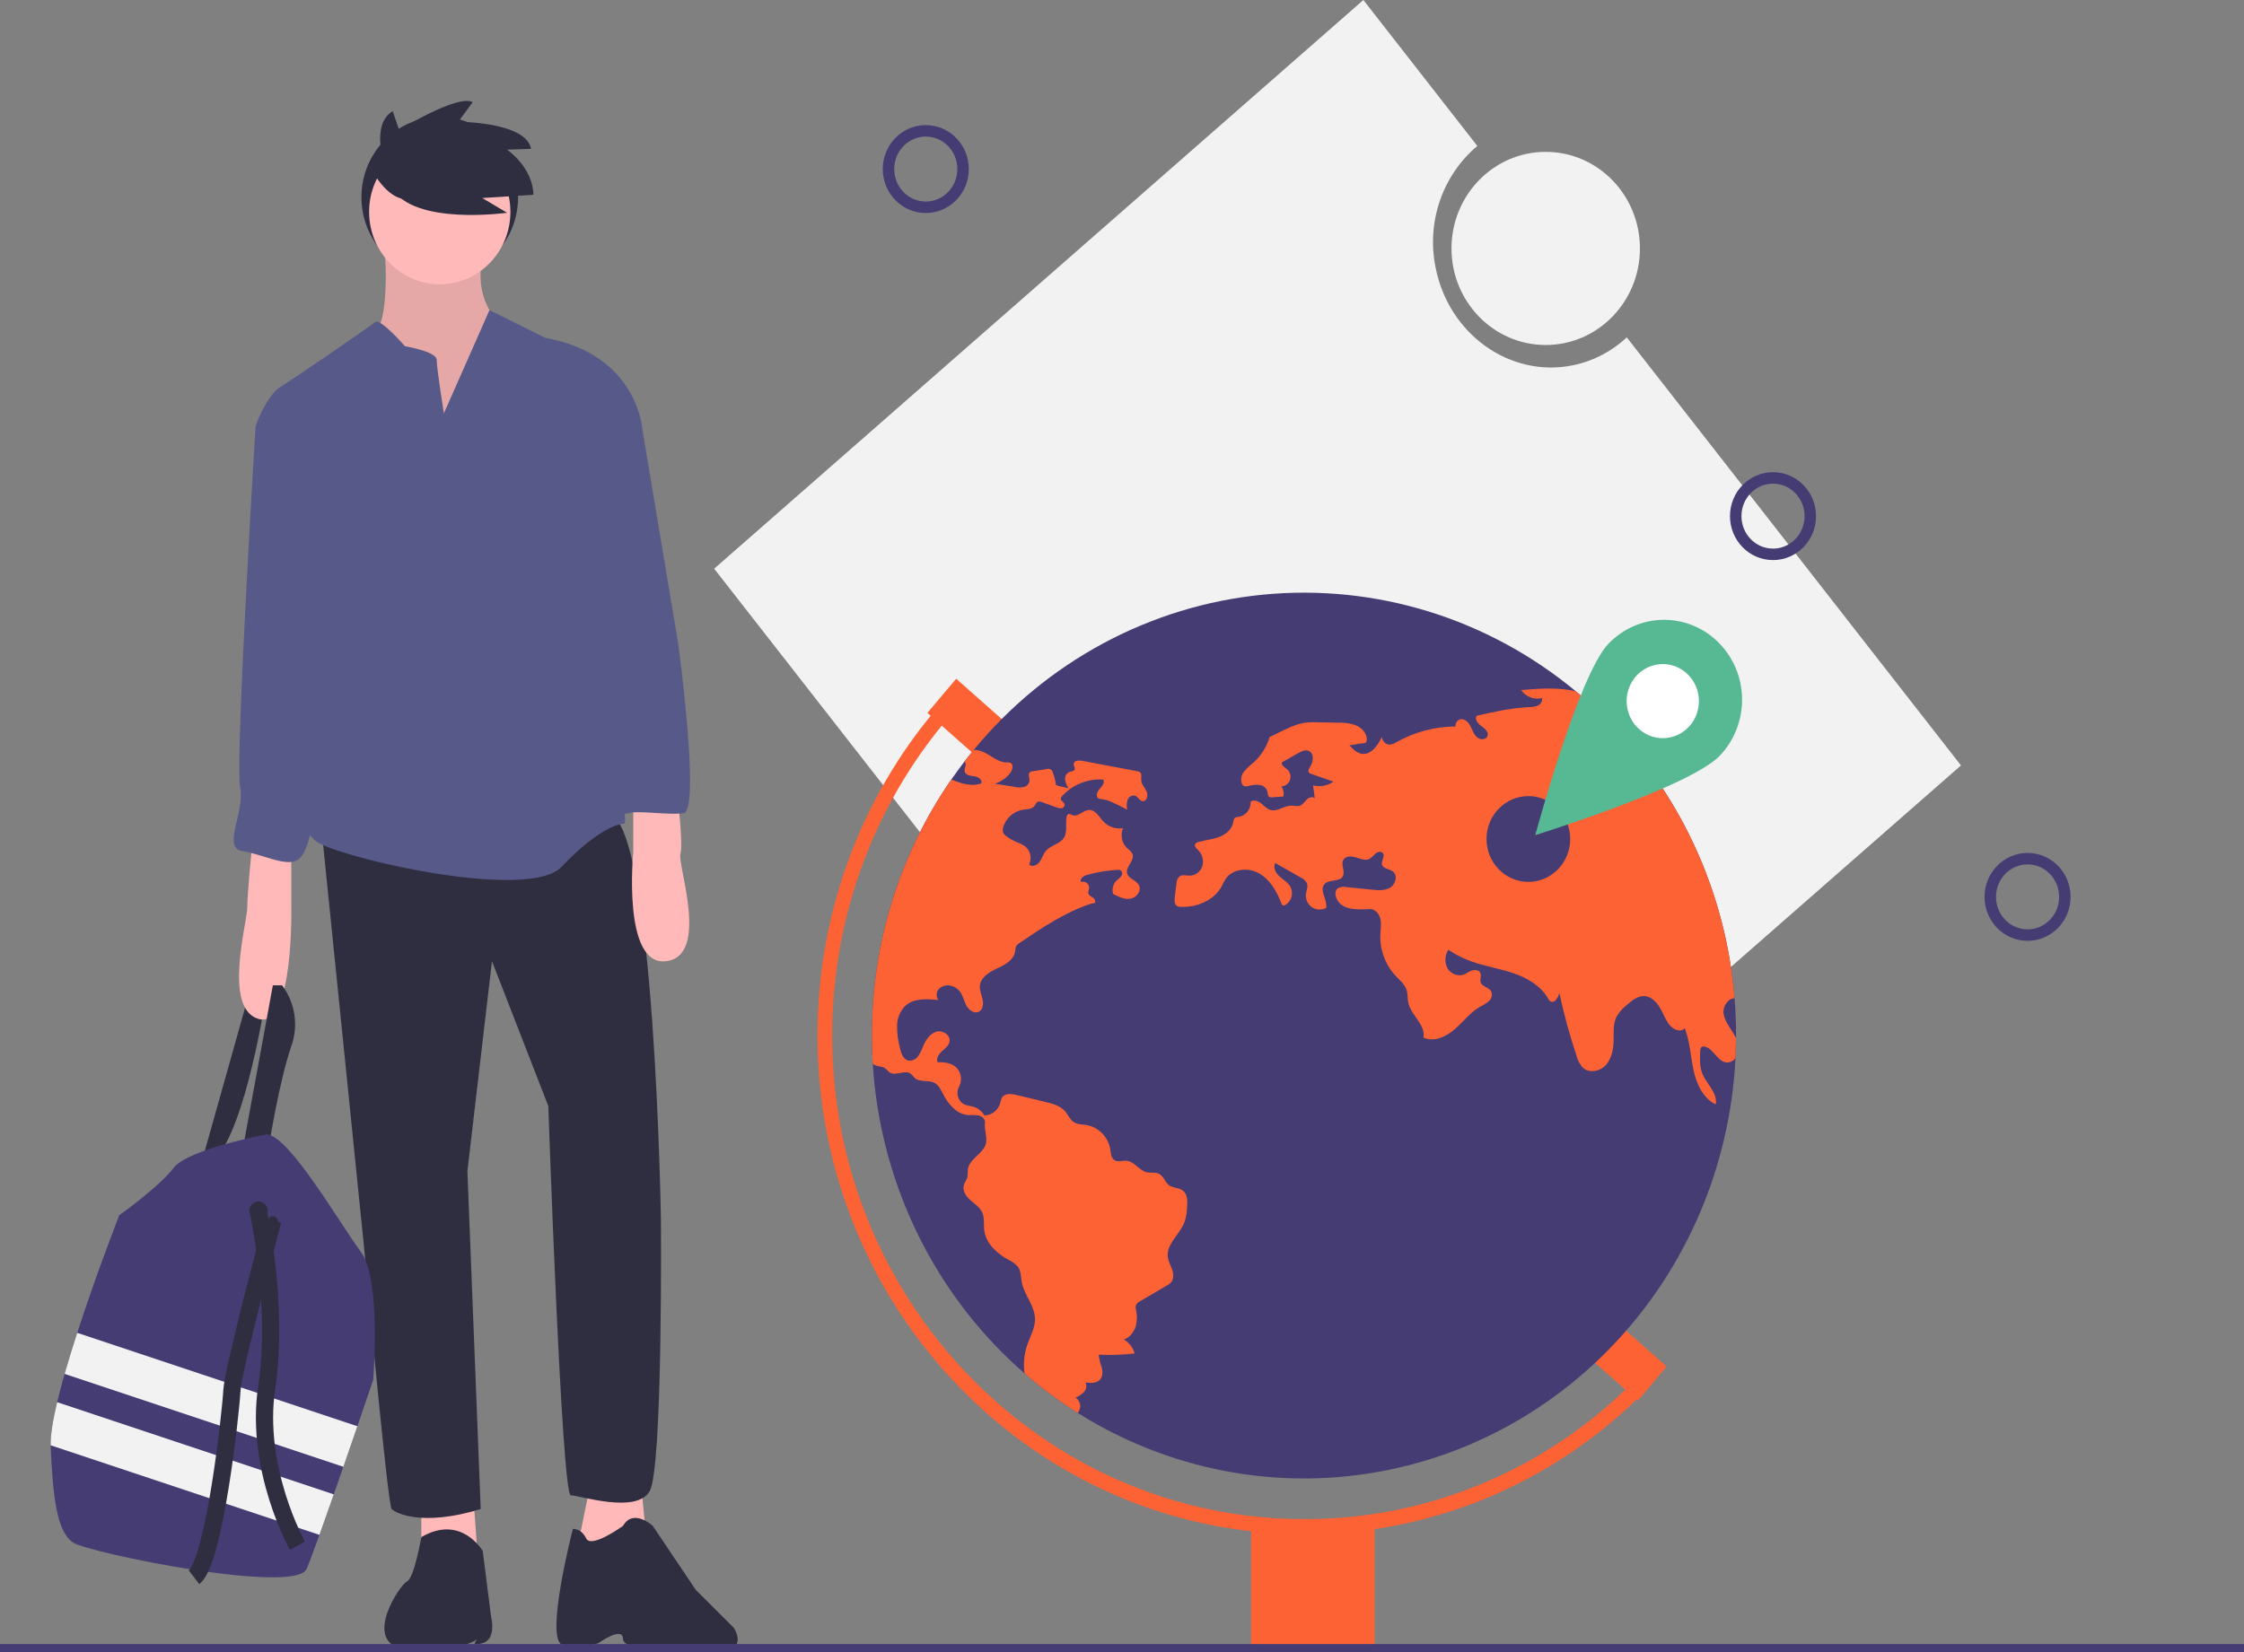 <svg width="391" height="288" viewBox="0 0 391 288" fill="none" xmlns="http://www.w3.org/2000/svg">
<rect x="0" y="0" width="391" height="288" fill="#808080" stroke="none"/>
<g clip-path="url(#clip0)">
<path d="M76.625 48.362C84.163 48.362 90.273 42.097 90.273 34.368C90.273 26.64 84.163 20.375 76.625 20.375C69.087 20.375 62.977 26.64 62.977 34.368C62.977 42.097 69.087 48.362 76.625 48.362Z" fill="#2F2E41"/>
<path d="M35.056 202.834L43.441 173.019L46.295 173.934C46.295 173.934 42.906 196.25 37.553 201.92L35.056 202.834Z" fill="#2F2E41"/>
<path d="M66.991 42.783C66.991 42.783 68.061 54.489 65.564 57.782C63.066 61.074 67.169 67.476 67.169 67.476L74.663 76.622L85.724 71.501L87.33 61.989L86.259 55.404C86.259 55.404 82.513 51.563 84.118 44.612C85.724 37.661 66.991 42.783 66.991 42.783Z" fill="#FFB9B9"/>
<path opacity="0.1" d="M66.991 42.783C66.991 42.783 68.061 54.489 65.564 57.782C63.066 61.074 67.169 67.476 67.169 67.476L74.663 76.622L85.724 71.501L87.33 61.989L86.259 55.404C86.259 55.404 82.513 51.563 84.118 44.612C85.724 37.661 66.991 42.783 66.991 42.783Z" fill="black"/>
<path d="M73.414 261.734V269.233L83.226 271.245L82.334 258.807L73.414 261.734Z" fill="#FFB9B9"/>
<path d="M102.851 258.807L100.71 269.233L104.992 272.342L112.486 266.672L111.593 257.709L102.851 258.807Z" fill="#FFB9B9"/>
<path d="M84.118 270.331C84.118 270.331 80.372 263.838 73.414 267.907C73.414 267.907 72.165 275.086 70.916 275.635C69.667 276.184 62.709 286.61 70.916 287.525C79.123 288.439 83.226 285.696 83.226 285.696C83.226 285.696 81.621 287.112 84.118 286.38C86.616 285.649 85.546 281.625 85.546 281.625L84.118 270.331Z" fill="#2F2E41"/>
<path d="M108.56 265.941C108.56 265.941 103.03 269.965 102.138 268.136C101.246 266.306 99.818 266.489 99.818 266.489C99.818 266.489 94.823 285.797 98.034 286.711C100.102 287.233 102.274 287.118 104.279 286.38C104.279 286.38 108.56 283.306 108.56 285.684C108.56 288.062 120.514 287.891 125.509 287.708C130.505 287.525 127.829 283.684 127.829 283.684L121.228 277.099L113.734 265.941C113.734 265.941 110.345 262.831 108.56 265.941Z" fill="#2F2E41"/>
<path d="M55.93 143.57L63.423 217.285C63.423 217.285 67.526 262.282 68.24 263.014C68.953 263.746 73.592 266.123 83.761 263.014L81.442 204.115L85.724 167.532L95.537 192.774C95.537 192.774 97.856 260.636 99.462 260.636C101.067 260.636 110.88 263.928 113.199 259.904C115.518 255.88 115.162 212.529 115.162 212.529C115.162 212.529 114.091 144.118 106.241 141.923C98.391 139.728 55.93 143.57 55.93 143.57Z" fill="#2F2E41"/>
<path d="M76.625 49.55C83.424 49.55 88.935 43.9 88.935 36.929C88.935 29.959 83.424 24.308 76.625 24.308C69.826 24.308 64.315 29.959 64.315 36.929C64.315 43.9 69.826 49.55 76.625 49.55Z" fill="#FFB9B9"/>
<path d="M77.339 72.049C77.339 72.049 76.09 64.184 76.09 62.721C76.09 61.257 70.559 60.343 70.559 60.343C70.559 60.343 66.277 55.404 65.385 56.136C64.493 56.867 50.934 66.196 48.793 67.476C46.652 68.757 44.333 74.244 44.511 74.61C44.69 74.976 55.751 98.755 55.751 98.755C55.751 98.755 60.568 113.388 57.178 121.071C53.789 128.753 49.507 143.935 55.751 147.045C61.995 150.155 92.325 156.922 97.856 151.069C103.387 145.216 107.312 143.57 108.739 143.57C110.166 143.57 102.851 118.144 104.457 115.766C106.063 113.388 103.743 98.572 103.743 98.572L111.95 74.976C111.95 74.976 111.237 61.806 95.001 58.879L85.289 54.051L77.339 72.049Z" fill="#575A89"/>
<path d="M43.976 146.862C43.976 146.862 43.084 155.642 43.084 158.203C43.084 160.764 38.802 175.763 45.047 177.592C51.291 179.421 50.756 157.654 50.756 157.654V146.496L43.976 146.862Z" fill="#FFB9B9"/>
<path d="M118.016 138.631C118.016 138.631 119.087 147.045 118.551 148.874C118.016 150.703 123.725 166.617 116.054 167.532C108.382 168.446 110.344 148.508 110.344 148.508V138.631L118.016 138.631Z" fill="#FFB9B9"/>
<path d="M42.37 199.908L47.544 171.739H49.15C50.273 173.223 51.009 174.975 51.29 176.831C51.571 178.686 51.387 180.585 50.756 182.348C48.615 188.567 46.831 199.908 46.831 199.908H42.37Z" fill="#2F2E41"/>
<path d="M47.188 72.415L44.511 74.61C44.511 74.61 40.943 132.778 41.835 137.168C42.727 141.558 38.624 147.777 42.192 148.325C45.76 148.874 50.042 151.252 52.005 149.789C53.967 148.325 54.324 143.021 55.038 141.74C55.751 140.46 57 125.278 57 125.278C57 125.278 60.747 110.096 58.427 98.755C56.108 87.414 53.967 75.891 53.967 75.891L47.188 72.415Z" fill="#575A89"/>
<path d="M103.743 67.842L111.95 74.976L118.195 112.291C118.195 112.291 122.12 141.375 119.087 141.74C116.054 142.106 111.415 141.192 109.452 141.74C107.49 142.289 105.884 140.826 105.884 140.826C105.884 140.826 103.743 129.119 103.743 128.936C103.743 128.753 102.316 115.4 102.316 115.4L100.532 100.401L103.208 83.939L103.743 67.842Z" fill="#575A89"/>
<path d="M65.028 240.515C65.028 240.515 63.869 243.93 62.27 248.58C61.528 250.742 60.691 253.173 59.83 255.652C59.275 257.254 58.711 258.876 58.156 260.46C57.271 262.994 56.411 265.427 55.66 267.516C54.668 270.272 53.864 272.432 53.432 273.44C51.469 278.013 15.609 270.696 12.754 268.867C9.9 267.038 9.186 260.819 8.829 252.039C8.828 251.993 8.826 251.948 8.826 251.902C8.779 250.129 9.22 247.49 9.957 244.393C10.324 242.846 10.767 241.185 11.259 239.46C11.919 237.146 12.669 234.72 13.452 232.306C16.817 221.935 20.783 211.797 20.783 211.797C20.783 211.797 27.741 206.859 30.238 203.566C32.736 200.274 46.474 197.713 46.474 197.713C50.399 197.896 59.319 213.444 62.888 218.199C66.456 222.955 65.028 240.515 65.028 240.515Z" fill="#463C74"/>
<path d="M45.047 212.712C45.933 212.712 46.652 211.975 46.652 211.066C46.652 210.156 45.933 209.419 45.047 209.419C44.16 209.419 43.441 210.156 43.441 211.066C43.441 211.975 44.16 212.712 45.047 212.712Z" fill="#2F2E41"/>
<path d="M47.544 213.809C48.037 213.809 48.436 213.4 48.436 212.895C48.436 212.39 48.037 211.98 47.544 211.98C47.052 211.98 46.652 212.39 46.652 212.895C46.652 213.4 47.052 213.809 47.544 213.809Z" fill="#2F2E41"/>
<path d="M62.27 248.58C61.528 250.742 60.691 253.173 59.83 255.652L11.259 239.46C11.919 237.146 12.669 234.72 13.452 232.306L62.27 248.58Z" fill="#F2F2F2"/>
<path d="M58.156 260.46C57.271 262.994 56.411 265.427 55.66 267.516L8.826 251.902C8.779 250.129 9.22 247.49 9.957 244.393L58.156 260.46Z" fill="#F2F2F2"/>
<path d="M45.047 211.431C45.047 211.431 48.615 227.528 46.474 241.796C44.333 256.063 51.826 269.416 51.826 269.416" stroke="#2F2E41" stroke-width="3" stroke-miterlimit="10"/>
<path d="M47.544 212.712C47.544 212.712 40.586 238.686 40.408 242.344C40.23 246.003 37.375 272.16 33.807 274.904" stroke="#2F2E41" stroke-width="3" stroke-miterlimit="10"/>
<path d="M67.174 29.228C67.174 29.228 64.388 21.8 68.428 19.371L69.543 22.657C69.543 22.657 79.714 16.372 82.361 17.8L79.853 21.228C79.853 21.228 91.696 21.228 92.531 25.942L88.352 26.085C88.352 26.085 92.81 29.085 92.95 33.941L84.033 34.513L88.352 37.084C88.352 37.084 72.19 39.37 68.289 32.799L67.174 29.228Z" fill="#2F2E41"/>
<path d="M64.761 29.521C64.761 29.521 67.972 36.106 72.254 34.46C76.536 32.814 72.254 26.777 72.254 26.777L69.4 25.314L64.761 29.521Z" fill="#2F2E41"/>
<path d="M341.685 133.406L283.453 58.8C280.809 61.279 277.551 62.966 274.035 63.675C263.073 65.889 252.366 58.213 250.122 46.532C249.349 42.669 249.619 38.662 250.904 34.945C252.189 31.227 254.44 27.94 257.413 25.439L237.558 0L124.44 99.119L228.566 232.525L341.685 133.406Z" fill="#F2F2F2"/>
<path d="M269.329 60.131C278.396 60.131 285.746 52.595 285.746 43.3C285.746 34.004 278.396 26.468 269.329 26.468C260.263 26.468 252.913 34.004 252.913 43.3C252.913 52.595 260.263 60.131 269.329 60.131Z" fill="#F2F2F2"/>
<path d="M166.609 118.297L161.586 124.257L178.508 139.248L183.531 133.288L166.609 118.297Z" fill="#FD6234"/>
<path d="M275.393 224.881L270.37 230.841L285.371 244.13L290.394 238.17L275.393 224.881Z" fill="#FD6234"/>
<path d="M302.497 180.49V180.952C302.486 182.112 302.454 183.267 302.399 184.417C301.423 204.098 293.142 222.651 279.253 236.274C265.364 249.896 246.92 257.557 227.699 257.686C208.479 257.815 189.938 250.402 175.877 236.967C161.816 223.532 153.298 205.092 152.071 185.426C151.968 183.792 151.917 182.147 151.917 180.49C151.89 164.502 156.73 148.904 165.761 135.871C166.483 134.821 167.235 133.79 168.015 132.778C168.553 132.074 169.106 131.386 169.664 130.704C182.374 115.267 200.478 105.552 220.094 103.643C239.71 101.735 259.273 107.785 274.588 120.495C275.495 121.246 276.386 122.024 277.257 122.816C277.953 123.452 278.638 124.101 279.31 124.765C292.558 137.757 300.712 155.269 302.235 173.999C302.41 176.142 302.497 178.305 302.497 180.49Z" fill="#463C74"/>
<path d="M227.207 267.396C180.467 267.396 142.442 228.41 142.442 180.49C142.414 158.565 150.497 137.445 165.059 121.389L166.936 123.176C152.814 138.746 144.976 159.227 145.003 180.49C145.003 226.962 181.879 264.77 227.207 264.77C238.22 264.808 249.127 262.559 259.27 258.158C269.412 253.757 278.58 247.295 286.221 239.162L288.059 240.99C280.181 249.376 270.727 256.039 260.269 260.577C249.81 265.116 238.563 267.435 227.207 267.396Z" fill="#FD6234"/>
<path d="M239.499 265.558H217.988V287.612H239.499V265.558Z" fill="#FD6234"/>
<path d="M168.015 132.778C168.052 132.794 168.086 132.815 168.117 132.841C168.522 133.182 168.015 133.839 168.076 134.379C168.148 135.073 169.049 135.225 169.731 135.293C170.412 135.367 171.272 135.929 170.95 136.548C169.239 137.152 167.508 136.559 165.761 135.871C156.73 148.904 151.89 164.502 151.917 180.49C151.917 182.149 151.968 183.794 152.071 185.426C152.214 185.533 152.371 185.619 152.537 185.683C153.049 185.882 153.643 185.846 154.114 186.129C154.488 186.355 154.739 186.754 155.113 186.964C156.184 187.563 157.669 186.413 158.668 187.127C158.926 187.368 159.17 187.624 159.4 187.894C160.322 188.713 161.838 188.161 162.903 188.776C163.59 189.17 163.943 189.957 164.312 190.671C165.229 192.457 166.714 194.211 168.676 194.353C169.294 194.323 169.914 194.344 170.53 194.416C171.134 194.557 171.728 195.098 171.631 195.723C171.462 196.8 171.979 197.976 171.841 199.052C171.59 201.021 168.87 201.883 168.64 203.852C168.639 204.285 168.615 204.718 168.568 205.149C168.445 205.663 168.066 206.084 167.933 206.598C167.677 207.57 168.358 208.541 169.101 209.192C169.848 209.849 170.74 210.416 171.149 211.329C171.58 212.301 171.37 213.43 171.508 214.485C171.815 216.791 173.756 218.497 175.754 219.6C176.394 219.874 176.962 220.299 177.413 220.839C177.925 221.601 177.874 222.604 178.048 223.512C178.468 225.733 180.292 227.566 180.343 229.829C180.379 231.441 179.508 232.901 178.986 234.419C178.448 236.009 178.289 237.709 178.52 239.376C181.44 241.915 184.544 244.223 187.805 246.281C187.983 246.012 188.113 245.714 188.189 245.399C188.251 245.051 188.209 244.691 188.067 244.369C187.925 244.046 187.691 243.775 187.396 243.592C187.946 243.379 188.447 243.05 188.866 242.626C189.071 242.409 189.207 242.133 189.255 241.834C189.302 241.535 189.259 241.229 189.132 240.956C190.033 241.072 191.104 241.129 191.698 240.421C192.174 239.853 192.143 239.003 191.954 238.283C191.694 237.584 191.522 236.853 191.442 236.109C193.53 236.214 195.624 236.142 197.701 235.894C197.4 234.855 196.717 233.978 195.795 233.447C196.738 233.284 197.593 232.129 197.89 231.2C198.147 230.251 198.161 229.251 197.931 228.296C197.86 228.05 197.849 227.79 197.9 227.54C198.052 227.207 198.318 226.943 198.648 226.799C200.205 225.88 201.762 224.963 203.319 224.048C203.597 223.904 203.85 223.714 204.067 223.486C204.553 222.892 204.482 222.005 204.231 221.275C203.98 220.545 203.58 219.857 203.483 219.091C203.196 216.796 205.593 215.147 206.402 212.983C206.678 212.12 206.826 211.219 206.843 210.311C206.909 209.334 206.915 208.205 206.187 207.58C205.486 206.976 204.395 207.113 203.662 206.551C202.991 206.036 202.761 205.044 202.028 204.629C201.363 204.251 200.533 204.492 199.79 204.314C198.489 204.004 197.67 202.465 196.338 202.324C195.59 202.24 194.74 202.618 194.126 202.171C193.583 201.772 193.562 200.979 193.46 200.307C193.278 199.26 192.788 198.296 192.055 197.543C191.323 196.79 190.383 196.285 189.362 196.096C188.589 195.97 187.749 196.017 187.088 195.581C186.422 195.14 186.12 194.316 185.593 193.701C184.753 192.719 183.421 192.368 182.177 192.068C180.486 191.664 178.798 191.258 177.111 190.85C176.215 190.629 175.057 190.514 174.571 191.323C174.427 191.63 174.327 191.957 174.274 192.294C174.091 192.9 173.726 193.431 173.231 193.812C172.736 194.193 172.137 194.404 171.518 194.416C171.095 193.674 170.409 193.129 169.603 192.893C169.076 192.802 168.556 192.676 168.046 192.515C167.779 192.381 167.542 192.193 167.349 191.962C167.156 191.73 167.011 191.461 166.923 191.171C166.834 190.88 166.805 190.575 166.836 190.272C166.867 189.969 166.958 189.676 167.103 189.411C167.394 188.878 167.505 188.262 167.421 187.658C167.337 187.054 167.062 186.494 166.637 186.066C165.777 185.273 164.532 185.079 163.375 185.158C163.072 184.48 163.579 183.719 164.122 183.225C164.67 182.737 165.331 182.254 165.449 181.519C165.638 180.364 164.199 179.487 163.108 179.828C162.017 180.174 161.321 181.261 160.86 182.333C160.636 182.965 160.331 183.563 159.953 184.113C159.76 184.385 159.496 184.596 159.193 184.724C158.889 184.852 158.557 184.891 158.232 184.837C157.331 184.601 156.988 183.504 156.788 182.579C156.468 181.344 156.306 180.072 156.307 178.793C156.314 177.503 156.814 176.266 157.7 175.349C159.19 173.941 161.485 174.078 163.498 174.304C163.282 174.009 163.179 173.644 163.207 173.276C163.235 172.909 163.393 172.565 163.651 172.308C163.921 172.063 164.244 171.889 164.594 171.801C164.944 171.713 165.31 171.714 165.659 171.804C166.266 171.933 166.813 172.268 167.211 172.755C167.784 173.469 167.948 174.44 168.379 175.249C168.814 176.063 169.787 176.756 170.581 176.32C171.272 175.942 171.38 174.965 171.211 174.183C171.037 173.406 170.673 172.644 170.735 171.846C170.852 170.329 172.394 169.41 173.751 168.785C175.109 168.16 176.66 167.314 176.876 165.802C176.885 165.508 176.941 165.217 177.039 164.941C177.19 164.694 177.4 164.492 177.649 164.353C181.608 161.669 185.639 158.949 190.167 157.484C190.402 157.406 190.428 157.49 190.668 157.432C191.006 157.232 190.781 156.681 190.458 156.46C190.136 156.24 189.706 156.067 189.624 155.678C189.567 155.394 189.731 155.111 189.772 154.822C189.783 154.648 189.752 154.473 189.681 154.314C189.611 154.155 189.504 154.016 189.369 153.909C189.234 153.802 189.075 153.731 188.907 153.701C188.739 153.672 188.566 153.685 188.405 153.74C188.041 153.247 188.758 152.674 189.342 152.506C191.09 152.015 192.884 151.716 194.694 151.614C194.903 151.578 195.117 151.615 195.304 151.719C195.437 151.85 195.516 152.029 195.524 152.219C195.533 152.408 195.47 152.594 195.35 152.737C195.103 153.018 194.831 153.273 194.535 153.499C194.242 153.791 194.032 154.161 193.929 154.568C193.826 154.974 193.834 155.402 193.951 155.804C194.899 156.298 195.923 156.807 196.973 156.634C198.018 156.46 198.945 155.253 198.453 154.292C197.998 153.394 196.62 153.189 196.384 152.207C196.108 151.057 197.695 150.033 197.337 148.909C197.183 148.416 196.702 148.122 196.333 147.77C195.899 147.332 195.604 146.77 195.486 146.157C195.368 145.545 195.433 144.91 195.672 144.336C195.073 144.443 194.457 144.402 193.876 144.215C193.295 144.029 192.766 143.703 192.333 143.264C191.534 142.44 190.899 141.132 189.762 141.174C188.722 141.206 187.826 142.45 186.853 142.072C186.612 141.978 186.361 141.789 186.131 141.899C186.055 141.949 185.991 142.016 185.944 142.095C185.897 142.175 185.868 142.264 185.859 142.356C185.613 143.569 186.038 144.95 185.393 146C184.691 147.14 183.068 147.297 182.218 148.326C181.757 148.883 181.577 149.634 181.152 150.222C180.727 150.81 179.831 151.188 179.319 150.674C179.569 150.147 179.638 149.548 179.513 148.975C179.389 148.403 179.078 147.891 178.632 147.523C178.161 147.206 177.651 146.951 177.116 146.767C176.519 146.508 175.95 146.184 175.421 145.801C175.157 145.636 174.943 145.4 174.801 145.118C174.689 144.764 174.704 144.38 174.842 144.036C175.102 143.278 175.558 142.606 176.161 142.094C176.765 141.581 177.494 141.247 178.269 141.127C178.945 141.033 179.733 141.064 180.184 140.534C180.42 140.255 180.543 139.83 180.891 139.72C181.11 139.673 181.339 139.7 181.541 139.799C182.387 140.103 183.226 140.408 184.072 140.712C184.353 140.845 184.665 140.897 184.973 140.865C185.126 140.844 185.265 140.765 185.363 140.643C185.461 140.521 185.51 140.366 185.501 140.208C185.419 139.778 184.773 139.573 184.835 139.137C184.865 138.995 184.938 138.866 185.045 138.769C185.958 137.773 187.075 136.996 188.316 136.494C189.556 135.992 190.889 135.778 192.22 135.866C192.538 136.406 192.036 137.042 191.611 137.499C191.191 137.961 190.853 138.78 191.365 139.132C191.572 139.243 191.803 139.297 192.036 139.289C192.659 139.375 193.264 139.563 193.829 139.846C194.704 140.234 195.565 140.665 196.405 141.127C196.281 140.564 196.302 139.978 196.466 139.426C196.559 139.155 196.746 138.929 196.993 138.792C197.239 138.655 197.526 138.617 197.798 138.685C198.3 138.885 198.556 139.568 199.094 139.631C199.806 139.715 200.087 138.633 199.79 137.961C199.493 137.289 198.899 136.732 198.853 135.992C198.817 135.498 199.002 134.884 198.617 134.584C198.481 134.491 198.324 134.434 198.162 134.416C194.945 133.812 191.727 133.207 188.507 132.599C187.933 132.489 187.109 132.573 187.083 133.166C187.068 133.503 187.36 133.833 187.232 134.138C187.093 134.463 186.643 134.437 186.315 134.553C186.069 134.667 185.865 134.861 185.736 135.104C185.607 135.348 185.558 135.628 185.598 135.902C185.685 136.448 185.892 136.967 186.202 137.42C185.572 137.152 184.625 137.105 183.995 136.832C183.903 136.084 183.717 135.351 183.442 134.653C183.426 134.541 183.387 134.435 183.326 134.341C183.266 134.247 183.187 134.168 183.094 134.109C183 134.05 182.896 134.012 182.787 133.999C182.678 133.986 182.567 133.998 182.463 134.033C181.634 134.164 180.804 134.29 179.974 134.421C179.766 134.432 179.566 134.511 179.406 134.647C179.083 134.999 179.401 135.561 179.39 136.044C179.36 136.314 179.249 136.568 179.072 136.77C178.895 136.973 178.661 137.113 178.402 137.173C177.881 137.282 177.343 137.274 176.824 137.152C175.662 136.968 174.504 136.784 173.342 136.601C174.368 136.265 175.281 135.639 175.974 134.794C176.435 134.238 176.681 133.198 176.015 132.935C175.818 132.88 175.613 132.864 175.411 132.888C173.833 132.899 172.589 131.549 171.114 130.977C170.65 130.799 170.159 130.707 169.664 130.704L168.015 132.778Z" fill="#FD6234"/>
<path d="M302.399 184.417C302.219 184.666 301.981 184.865 301.708 184.998C301.435 185.131 301.134 185.193 300.832 185.179C299.229 185.037 298.553 182.669 296.965 182.401C296.825 182.364 296.676 182.379 296.545 182.443C296.31 182.574 296.269 182.9 296.253 183.173C296.187 184.528 296.13 185.935 296.648 187.185C297.4 189.012 299.352 190.545 298.942 192.483C296.74 191.438 295.593 188.902 295.075 186.471C294.553 184.039 294.471 181.487 293.539 179.187C292.827 180.117 291.341 179.35 290.696 178.373C290.081 177.449 289.702 176.378 289.108 175.438C288.514 174.503 287.603 173.663 286.517 173.611C285.375 173.558 284.381 174.361 283.51 175.123C282.753 175.696 282.117 176.422 281.641 177.255C281.031 178.515 281.19 179.996 281.159 181.398C281.129 182.91 280.816 184.512 279.807 185.625C278.798 186.733 276.939 187.122 275.828 186.119C275.29 185.544 274.907 184.837 274.716 184.065C273.508 180.455 272.502 176.777 271.705 173.049C271.52 173.899 270.788 174.997 270.091 174.498C269.936 174.362 269.81 174.194 269.723 174.004C268.422 171.752 266.02 170.397 263.587 169.583C261.159 168.774 258.603 168.396 256.201 167.503C254.854 167.002 253.567 166.345 252.365 165.545C252.06 166.006 251.881 166.543 251.849 167.099C251.816 167.656 251.931 168.211 252.181 168.706C252.451 169.19 252.869 169.57 253.371 169.786C253.873 170.001 254.43 170.041 254.957 169.898C255.489 169.719 255.94 169.341 256.467 169.152C256.995 168.969 257.707 169.058 257.937 169.583C258.163 170.082 257.825 170.686 257.994 171.211C258.245 172.004 259.418 172.067 259.827 172.791C259.948 173.078 259.975 173.397 259.906 173.701C259.837 174.006 259.675 174.279 259.443 174.482C258.972 174.876 258.452 175.205 257.896 175.459C256.176 176.441 254.951 178.116 253.446 179.418C251.94 180.726 249.814 181.676 248.022 180.841C248.447 178.62 245.871 176.992 245.394 174.782C245.235 174.052 245.317 173.28 245.097 172.571C244.775 171.542 243.883 170.838 243.156 170.061C242.272 169.107 241.584 167.981 241.131 166.75C240.678 165.519 240.47 164.208 240.518 162.893C240.559 161.979 240.723 161.05 240.518 160.157C240.319 159.27 239.596 158.409 238.705 158.445C236.672 158.54 234.106 158.697 233.041 156.917C232.656 156.282 232.493 155.352 233.046 154.864C233.262 154.724 233.503 154.628 233.756 154.584C234.008 154.54 234.266 154.548 234.516 154.607C236.047 154.759 237.573 154.917 239.105 155.069C240.175 155.174 241.333 155.263 242.255 154.691C243.177 154.118 243.576 152.59 242.721 151.913C242.101 151.419 240.984 151.446 240.8 150.663C240.651 150.007 241.358 149.266 240.974 148.715C240.703 148.326 240.088 148.431 239.714 148.725C239.388 149.073 239.033 149.391 238.654 149.676C237.922 150.064 237.051 149.692 236.262 149.44C235.473 149.188 234.418 149.167 234.039 149.917C233.609 150.752 234.413 151.855 233.993 152.695C233.43 153.803 231.535 153.173 230.746 154.129C229.845 155.221 231.361 156.859 231.058 158.256C230.669 158.454 230.237 158.545 229.803 158.52C229.37 158.495 228.95 158.356 228.585 158.114C228.226 157.865 227.941 157.52 227.759 157.116C227.576 156.713 227.504 156.267 227.55 155.825C227.622 155.195 227.944 154.549 227.729 153.956C227.497 153.497 227.114 153.138 226.649 152.942C225.163 152.097 223.678 151.255 222.193 150.416C221.778 151.204 222.3 152.175 222.956 152.769C223.606 153.357 224.426 153.803 224.856 154.58C225.128 155.119 225.19 155.744 225.028 156.328C224.866 156.911 224.493 157.409 223.985 157.721C223.921 157.766 223.848 157.796 223.771 157.81C223.694 157.824 223.615 157.82 223.54 157.799C223.469 157.757 223.407 157.7 223.358 157.632C223.308 157.564 223.273 157.487 223.253 157.406C222.469 155.342 221.286 153.31 219.401 152.233C217.511 151.151 214.802 151.377 213.563 153.189C213.271 153.619 213.071 154.113 212.815 154.57C211.458 156.991 208.538 158.135 205.813 158.062C205.547 158.079 205.281 158.015 205.05 157.878C204.61 157.568 204.63 156.907 204.697 156.361C204.794 155.589 204.886 154.822 204.984 154.05C204.986 153.579 205.164 153.126 205.48 152.784C205.987 152.375 206.715 152.632 207.36 152.622C207.847 152.599 208.316 152.424 208.702 152.118C209.087 151.813 209.372 151.393 209.516 150.915C209.646 150.433 209.645 149.924 209.513 149.443C209.382 148.962 209.124 148.527 208.769 148.185C208.477 147.901 208.082 147.544 208.236 147.161C208.298 147.055 208.382 146.965 208.482 146.896C208.582 146.827 208.696 146.781 208.815 146.761C209.967 146.42 211.191 146.331 212.323 145.921C213.46 145.517 214.561 144.687 214.833 143.485C214.915 143.117 214.951 142.671 215.273 142.487C215.436 142.42 215.61 142.384 215.785 142.382C216.401 142.292 216.962 141.968 217.357 141.476C217.752 140.983 217.953 140.357 217.921 139.72C218.464 139.331 219.227 139.62 219.755 140.035C220.277 140.45 220.743 140.996 221.383 141.174C222.577 141.51 223.729 140.423 224.969 140.418C225.491 140.418 226.029 140.607 226.515 140.423C227.012 140.24 227.309 139.735 227.688 139.363C228.072 138.985 228.738 138.759 229.092 139.163C228.989 138.402 228.892 137.646 228.79 136.889C229.393 137.045 230.022 137.067 230.634 136.953C231.246 136.838 231.828 136.591 232.339 136.228C231.048 135.781 229.763 135.335 228.472 134.889C228.336 134.854 228.211 134.786 228.108 134.689C227.827 134.379 228.108 133.896 228.334 133.544C228.882 132.699 228.974 131.307 228.072 130.887C227.458 130.599 226.756 130.945 226.167 131.281C225.225 131.817 224.282 132.358 223.34 132.893C223.253 133.445 223.909 133.76 224.313 134.127C224.56 134.352 224.734 134.647 224.814 134.975C224.893 135.303 224.874 135.648 224.759 135.964C224.644 136.281 224.438 136.554 224.168 136.748C223.898 136.943 223.577 137.048 223.248 137.052C223.433 137.301 223.562 137.588 223.625 137.895C223.688 138.201 223.684 138.518 223.611 138.822C222.981 138.869 222.346 138.916 221.711 138.964C221.606 138.985 221.497 138.985 221.392 138.963C221.286 138.942 221.186 138.899 221.097 138.838C220.892 138.654 220.923 138.328 220.871 138.055C220.787 137.729 220.609 137.436 220.361 137.214C220.112 136.992 219.805 136.852 219.478 136.811C218.826 136.735 218.165 136.798 217.537 136.994C217.264 137.093 216.965 137.086 216.697 136.973C216.545 136.87 216.43 136.719 216.369 136.543C216.258 136.183 216.239 135.799 216.314 135.429C216.39 135.06 216.557 134.716 216.8 134.432C217.291 133.872 217.833 133.36 218.418 132.904C219.743 131.714 220.717 130.168 221.23 128.44C222.275 127.989 223.355 127.38 224.405 126.928C225.249 126.527 226.134 126.222 227.043 126.02C227.899 125.886 228.765 125.843 229.63 125.894C230.808 125.915 231.991 125.936 233.169 125.962C234.22 125.916 235.271 126.071 236.267 126.419C237.235 126.828 238.091 127.716 238.157 128.787C238.177 128.909 238.167 129.034 238.126 129.151C238.086 129.268 238.017 129.372 237.927 129.454C237.791 129.531 237.636 129.567 237.481 129.559C236.503 129.59 236.088 129.842 235.11 129.879C235.73 130.557 236.426 131.271 237.328 131.391C238.915 131.601 240.057 129.916 240.79 128.451C240.816 128.824 240.983 129.171 241.256 129.42C241.529 129.668 241.885 129.797 242.25 129.779C242.642 129.71 243.016 129.56 243.351 129.338C246.501 127.573 250.03 126.638 253.62 126.618C253.585 126.34 253.651 126.057 253.808 125.826C253.964 125.596 254.198 125.432 254.465 125.368C255.197 125.221 255.853 125.867 256.206 126.539C256.555 127.212 256.775 127.989 257.338 128.493C257.896 128.997 258.977 128.971 259.197 128.246C259.412 127.548 258.701 126.949 258.112 126.534C257.517 126.125 256.898 125.363 257.297 124.754C260.309 124.066 263.346 123.383 266.434 123.247C266.959 123.263 267.482 123.17 267.971 122.974C268.213 122.869 268.415 122.685 268.544 122.45C268.674 122.216 268.724 121.944 268.688 121.677C268.014 121.838 267.309 121.79 266.661 121.54C266.014 121.289 265.453 120.847 265.052 120.27C268.222 120.002 271.541 119.765 274.588 120.495L277.257 122.816C276.75 123.357 276.074 123.867 276.442 124.407C276.564 124.532 276.712 124.626 276.874 124.683C277.036 124.741 277.209 124.759 277.38 124.738C278.025 124.749 278.67 124.765 279.31 124.765C292.558 137.756 300.712 155.269 302.235 173.999C301.16 173.957 300.171 175.354 300.31 176.572C300.474 177.985 301.467 179.119 302.179 180.337C302.297 180.535 302.403 180.74 302.497 180.952L302.399 184.417Z" fill="#FD6234"/>
<path d="M0 287.549H391" stroke="#463C74" stroke-width="2" stroke-miterlimit="10"/>
<path d="M161.311 36.126C164.899 36.126 167.808 33.144 167.808 29.465C167.808 25.786 164.899 22.804 161.311 22.804C157.722 22.804 154.813 25.786 154.813 29.465C154.813 33.144 157.722 36.126 161.311 36.126Z" stroke="#463C74" stroke-width="2" stroke-miterlimit="10"/>
<path d="M353.288 162.98C356.876 162.98 359.785 159.998 359.785 156.319C359.785 152.64 356.876 149.658 353.288 149.658C349.7 149.658 346.791 152.64 346.791 156.319C346.791 159.998 349.7 162.98 353.288 162.98Z" stroke="#463C74" stroke-width="2" stroke-miterlimit="10"/>
<path d="M308.934 96.619C312.522 96.619 315.431 93.637 315.431 89.958C315.431 86.279 312.522 83.297 308.934 83.297C305.345 83.297 302.436 86.279 302.436 89.958C302.436 93.637 305.345 96.619 308.934 96.619Z" stroke="#463C74" stroke-width="2" stroke-miterlimit="10"/>
<path d="M266.306 153.706C270.333 153.706 273.597 150.359 273.597 146.23C273.597 142.102 270.333 138.755 266.306 138.755C262.279 138.755 259.015 142.102 259.015 146.23C259.015 150.359 262.279 153.706 266.306 153.706Z" fill="#463C74"/>
<path d="M289.727 132.057C295.035 132.057 299.338 127.645 299.338 122.203C299.338 116.761 295.035 112.349 289.727 112.349C284.419 112.349 280.116 116.761 280.116 122.203C280.116 127.645 284.419 132.057 289.727 132.057Z" fill="white"/>
<path d="M299.447 111.988C296.867 109.408 293.394 107.984 289.79 108.03C286.187 108.075 282.748 109.587 280.232 112.232C274.992 117.739 267.51 145.553 267.51 145.553C267.51 145.553 294.445 137.196 299.685 131.688C302.201 129.043 303.59 125.482 303.545 121.787C303.501 118.093 302.027 114.568 299.447 111.988ZM285.33 126.824C284.438 125.933 283.825 124.79 283.567 123.541C283.309 122.292 283.418 120.992 283.88 119.806C284.342 118.621 285.137 117.602 286.164 116.88C287.191 116.157 288.404 115.763 289.649 115.747C290.894 115.732 292.116 116.095 293.16 116.791C294.204 117.487 295.023 118.485 295.514 119.659C296.005 120.832 296.145 122.129 295.918 123.384C295.69 124.639 295.104 125.797 294.234 126.711C293.068 127.937 291.475 128.637 289.805 128.659C288.135 128.68 286.525 128.02 285.33 126.824Z" fill="#57B894"/>
</g>
<defs>
<clipPath id="clip0">
<rect width="391" height="288" fill="white"/>
</clipPath>
</defs>
</svg>
